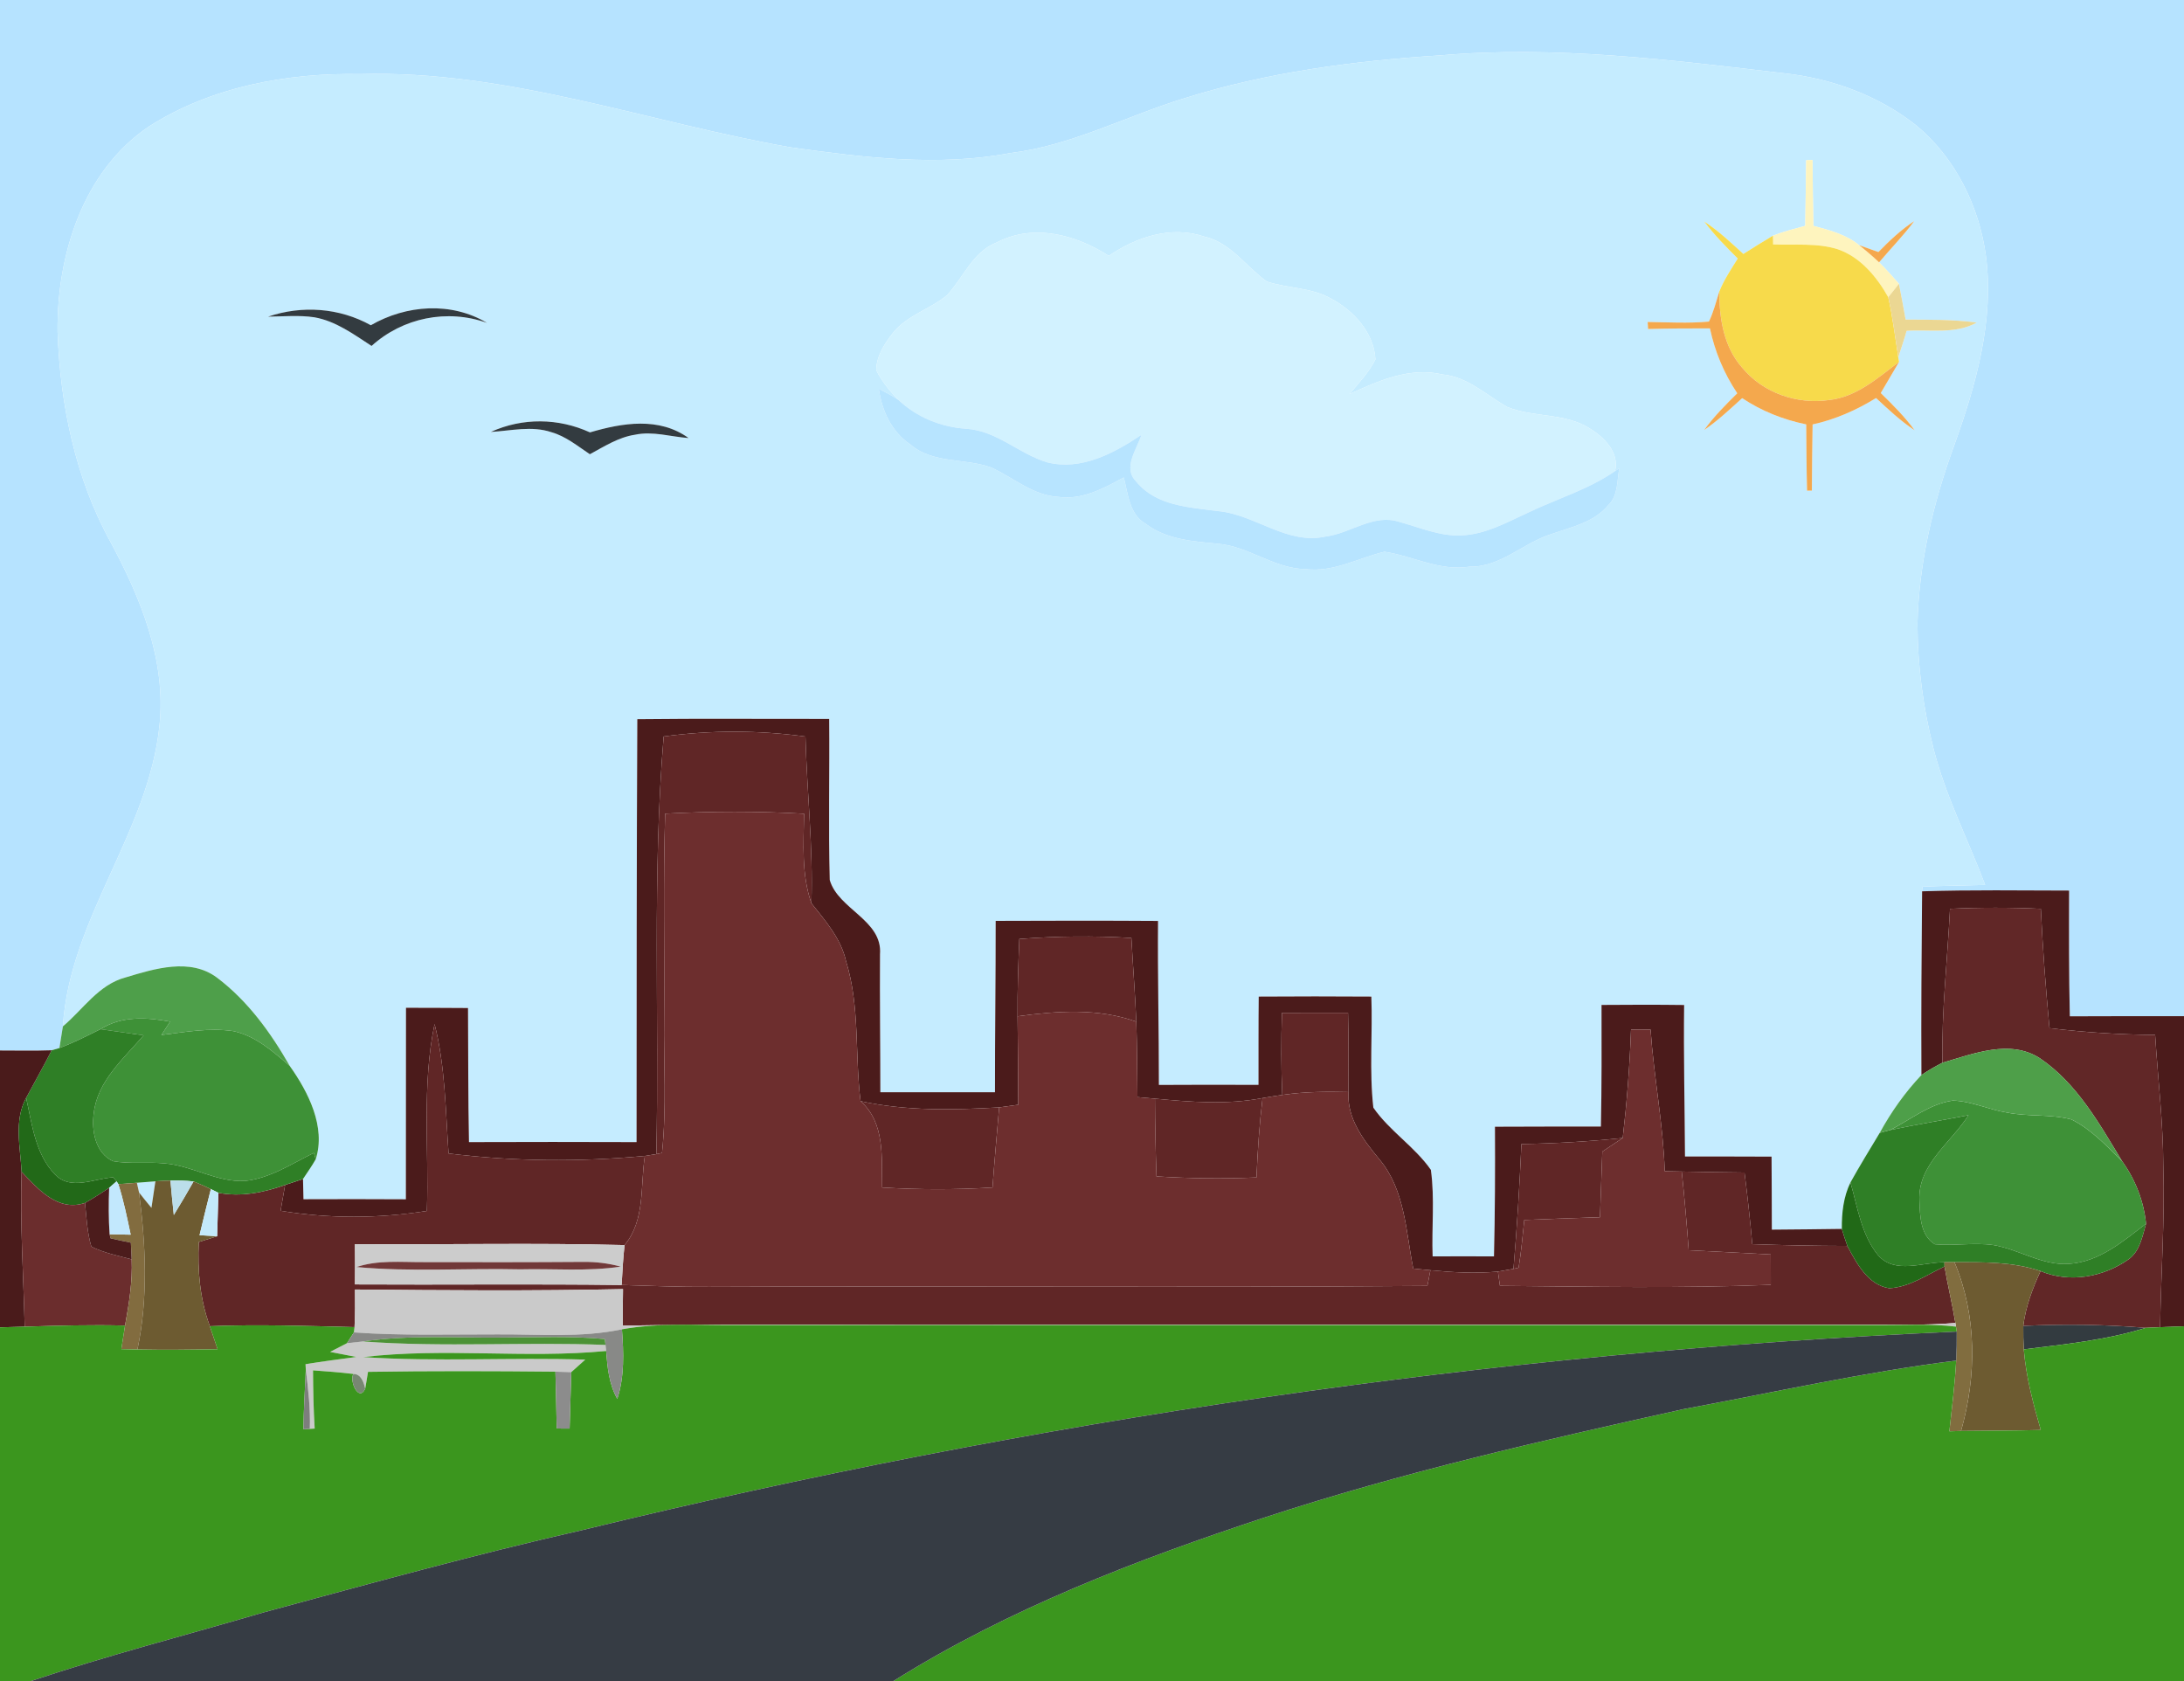 <?xml version="1.0" encoding="UTF-8" ?>
<!DOCTYPE svg PUBLIC "-//W3C//DTD SVG 1.1//EN" "http://www.w3.org/Graphics/SVG/1.1/DTD/svg11.dtd">
<svg width="382pt" height="294pt" viewBox="0 0 382 294" version="1.1" xmlns="http://www.w3.org/2000/svg">
<g id="#b6e3ffff">
<path fill="#b6e3ff" opacity="1.00" d=" M 0.00 0.00 L 382.00 0.00 L 382.00 177.72 C 375.34 177.72 368.68 177.70 362.03 177.74 C 361.86 170.41 361.88 163.08 361.90 155.75 C 353.33 155.74 344.76 155.60 336.19 155.88 L 336.26 155.07 C 339.91 154.90 343.56 154.87 347.22 154.76 C 344.21 146.78 340.25 139.13 338.16 130.82 C 336.36 123.73 335.40 116.41 335.38 109.09 C 335.63 98.40 338.15 87.88 341.81 77.87 C 345.62 67.30 348.84 56.00 347.34 44.67 C 346.14 35.97 341.95 27.53 335.12 21.90 C 328.57 16.73 320.45 13.75 312.19 12.83 C 292.20 10.47 272.01 7.93 251.85 9.69 C 236.74 10.65 221.61 12.64 207.13 17.20 C 196.97 20.31 187.40 25.47 176.72 26.77 C 163.99 29.18 150.99 27.54 138.29 25.77 C 113.24 21.36 88.75 12.22 63.01 12.96 C 50.22 12.72 36.98 15.16 26.07 22.11 C 14.49 29.92 9.93 44.62 10.07 58.02 C 10.52 70.71 13.15 83.55 19.32 94.76 C 24.60 104.56 29.10 115.51 27.90 126.87 C 25.99 145.56 12.19 160.65 11.00 179.50 C 10.80 180.76 10.59 182.02 10.39 183.29 C 10.06 183.39 9.38 183.58 9.04 183.68 C 6.03 183.79 3.01 183.72 0.00 183.72 L 0.00 0.00 Z" />
</g>
<g id="#c5ecffff">
<path fill="#c5ecff" opacity="1.00" d=" M 251.85 9.69 C 272.01 7.93 292.20 10.47 312.19 12.83 C 320.45 13.75 328.57 16.73 335.12 21.90 C 341.95 27.53 346.14 35.97 347.34 44.67 C 348.84 56.00 345.62 67.30 341.81 77.87 C 338.15 87.88 335.63 98.40 335.38 109.09 C 335.40 116.41 336.36 123.73 338.16 130.82 C 340.25 139.13 344.21 146.78 347.22 154.76 C 343.56 154.87 339.91 154.90 336.26 155.07 L 336.19 155.88 C 336.09 166.59 336.01 177.30 336.07 188.01 C 333.20 191.04 330.78 194.47 328.78 198.12 C 327.06 200.99 325.29 203.85 323.66 206.79 C 322.43 209.31 322.12 212.15 322.15 214.92 C 318.07 214.98 313.99 215.02 309.91 215.05 C 309.89 210.79 309.90 206.54 309.86 202.28 C 304.81 202.25 299.76 202.26 294.72 202.26 C 294.67 193.42 294.46 184.59 294.57 175.76 C 289.76 175.70 284.94 175.71 280.12 175.75 C 280.13 182.84 280.16 189.93 280.01 197.02 C 273.83 197.03 267.66 197.01 261.48 197.05 C 261.52 204.61 261.49 212.17 261.31 219.73 C 257.73 219.71 254.15 219.71 250.58 219.73 C 250.39 214.69 250.97 209.60 250.27 204.59 C 247.43 200.51 243.03 197.80 240.21 193.71 C 239.48 187.27 240.10 180.76 239.86 174.29 C 233.30 174.25 226.73 174.24 220.16 174.29 C 220.10 179.43 220.13 184.58 220.12 189.73 C 214.31 189.71 208.51 189.70 202.70 189.74 C 202.71 180.18 202.47 170.62 202.55 161.06 C 193.08 161.00 183.62 161.01 174.15 161.05 C 174.16 171.04 174.02 181.03 174.03 191.02 C 167.35 191.02 160.66 191.02 153.98 191.02 C 153.98 182.99 153.87 174.95 153.92 166.91 C 154.40 160.90 146.62 159.05 145.13 153.90 C 144.88 144.51 145.12 135.12 145.03 125.73 C 133.84 125.75 122.66 125.65 111.47 125.78 C 111.35 150.43 111.35 175.08 111.34 199.74 C 101.57 199.71 91.80 199.70 82.03 199.74 C 81.87 191.92 81.91 184.10 81.86 176.29 C 78.24 176.26 74.63 176.26 71.01 176.25 C 70.98 187.41 71.02 198.57 70.99 209.74 C 65.02 209.70 59.05 209.71 53.08 209.73 C 53.05 208.55 53.03 207.37 53.00 206.19 C 53.76 205.04 54.56 203.92 55.23 202.73 C 57.02 197.09 53.94 191.01 50.68 186.42 C 47.37 180.61 43.35 175.05 37.97 170.99 C 33.27 167.46 27.04 169.41 21.96 170.94 C 17.24 172.19 14.55 176.52 11.00 179.50 C 12.19 160.65 25.99 145.56 27.90 126.87 C 29.10 115.51 24.60 104.56 19.32 94.76 C 13.15 83.55 10.52 70.71 10.07 58.02 C 9.93 44.62 14.49 29.92 26.07 22.11 C 36.98 15.16 50.22 12.72 63.01 12.96 C 88.75 12.22 113.24 21.36 138.29 25.77 C 150.99 27.54 163.99 29.18 176.72 26.77 C 187.40 25.47 196.97 20.31 207.13 17.20 C 221.61 12.64 236.74 10.65 251.85 9.69 M 315.91 28.02 C 315.86 31.84 315.82 35.67 315.75 39.50 C 313.85 40.02 311.94 40.50 310.11 41.21 C 308.37 42.25 306.64 43.32 304.93 44.41 C 302.74 42.41 300.57 40.37 298.08 38.74 C 299.83 41.08 301.88 43.16 303.95 45.21 C 302.78 47.08 301.54 48.93 300.72 50.98 C 300.17 52.75 299.71 54.56 298.91 56.24 C 295.34 56.57 291.76 56.36 288.19 56.31 C 288.21 56.62 288.24 57.23 288.26 57.54 C 291.87 57.44 295.47 57.42 299.08 57.43 C 299.94 61.49 301.55 65.33 303.86 68.78 C 301.81 70.80 299.77 72.86 298.07 75.20 C 300.47 73.57 302.58 71.57 304.72 69.63 C 308.11 71.89 311.92 73.40 315.92 74.22 C 315.95 78.08 315.97 81.95 316.07 85.81 L 316.91 85.80 C 316.95 81.94 316.96 78.09 317.04 74.23 C 320.99 73.37 324.70 71.73 328.14 69.61 C 330.28 71.60 332.42 73.62 334.88 75.24 C 333.14 72.87 331.06 70.79 328.96 68.74 C 330.02 66.92 331.08 65.10 332.16 63.29 L 332.03 62.52 C 332.49 60.96 333.06 59.43 333.48 57.86 C 337.57 57.59 341.99 58.50 345.74 56.42 C 341.62 55.85 337.45 55.92 333.31 55.89 C 332.94 53.80 332.55 51.72 332.14 49.64 C 331.02 48.36 329.90 47.07 328.67 45.88 C 330.71 43.46 332.93 41.20 334.83 38.66 C 332.50 40.18 330.48 42.10 328.55 44.08 C 327.42 43.69 326.29 43.28 325.18 42.88 C 322.89 41.00 319.98 40.25 317.18 39.50 C 317.09 35.66 317.06 31.82 317.03 27.98 L 315.91 28.02 M 174.41 42.37 C 170.15 44.00 168.53 48.53 165.64 51.64 C 162.68 54.09 158.67 55.13 156.20 58.20 C 154.74 60.08 153.28 62.27 153.26 64.74 C 154.23 66.69 155.63 68.39 157.15 69.95 C 156.06 69.19 154.87 68.61 153.71 67.99 C 154.24 71.83 155.95 75.54 159.25 77.75 C 163.21 81.16 168.79 80.07 173.39 81.77 C 177.27 83.53 180.66 86.65 185.11 86.90 C 189.25 87.49 193.05 85.41 196.56 83.50 C 197.31 86.37 197.51 89.95 200.38 91.60 C 204.00 94.36 208.66 94.68 213.02 95.09 C 218.42 95.55 222.87 99.46 228.37 99.53 C 233.23 100.13 237.59 97.59 242.16 96.49 C 247.13 97.24 251.84 99.94 257.04 99.10 C 262.46 99.21 266.38 94.98 271.28 93.43 C 274.81 92.19 278.82 91.38 281.32 88.33 C 283.05 86.66 282.81 84.08 283.23 81.90 L 282.49 82.38 C 283.27 79.11 280.57 76.48 278.05 74.92 C 273.72 72.18 268.28 73.05 263.66 71.19 C 259.96 69.12 256.73 65.90 252.30 65.49 C 246.61 64.13 241.11 66.60 236.05 68.91 C 237.65 66.98 239.43 65.13 240.57 62.86 C 240.33 58.19 236.74 54.28 232.75 52.19 C 229.31 50.26 225.24 50.45 221.58 49.24 C 217.92 46.64 215.27 42.42 210.62 41.37 C 204.83 39.42 198.77 41.45 193.93 44.75 C 188.21 41.04 180.79 39.07 174.41 42.37 M 46.88 55.38 C 49.58 55.35 52.30 55.09 54.99 55.49 C 58.74 56.15 61.86 58.47 64.99 60.50 C 70.46 55.55 78.23 53.98 85.19 56.47 C 78.92 52.73 71.07 53.30 64.86 56.88 C 59.35 53.82 52.83 53.36 46.88 55.38 M 85.85 75.54 C 89.37 75.34 93.01 74.42 96.46 75.59 C 98.98 76.31 101.03 78.01 103.17 79.44 C 105.69 78.08 108.17 76.47 111.06 76.03 C 114.19 75.36 117.32 76.39 120.44 76.61 C 115.27 72.88 108.86 73.95 103.19 75.62 C 97.68 73.10 91.39 73.02 85.85 75.54 Z" />
<path fill="#c5ecff" opacity="1.00" d=" M 23.94 206.85 C 25.02 206.76 26.10 206.68 27.18 206.60 C 26.96 208.14 26.73 209.69 26.49 211.24 C 25.76 210.35 25.02 209.46 24.32 208.55 C 24.23 208.12 24.03 207.28 23.94 206.85 Z" />
</g>
<g id="#fef4beff">
<path fill="#fef4be" opacity="1.00" d=" M 315.91 28.02 L 317.03 27.98 C 317.06 31.82 317.09 35.66 317.18 39.50 C 319.98 40.25 322.89 41.00 325.18 42.88 C 326.38 43.82 327.55 44.83 328.67 45.88 C 329.90 47.07 331.02 48.36 332.14 49.64 C 331.51 50.42 330.89 51.20 330.27 51.98 C 328.27 48.42 325.44 44.99 321.47 43.60 C 317.81 42.44 313.91 42.90 310.13 42.75 C 310.13 42.36 310.12 41.60 310.11 41.21 C 311.94 40.50 313.85 40.02 315.75 39.50 C 315.82 35.67 315.86 31.84 315.91 28.02 Z" />
</g>
<g id="#f7da4bff">
<path fill="#f7da4b" opacity="1.00" d=" M 298.08 38.74 C 300.57 40.37 302.74 42.41 304.93 44.41 C 306.64 43.32 308.37 42.25 310.11 41.21 C 310.12 41.60 310.13 42.36 310.13 42.75 C 313.91 42.90 317.81 42.44 321.47 43.60 C 325.44 44.99 328.27 48.42 330.27 51.98 C 331.05 55.45 331.47 59.00 332.03 62.52 L 332.16 63.29 C 328.45 66.08 324.72 69.45 319.91 69.96 C 314.30 70.78 308.33 68.70 304.71 64.29 C 301.50 60.67 300.71 55.66 300.72 50.98 C 301.54 48.93 302.78 47.08 303.95 45.21 C 301.88 43.16 299.83 41.08 298.08 38.74 Z" />
</g>
<g id="#f4a84dff">
<path fill="#f4a84d" opacity="1.00" d=" M 328.55 44.08 C 330.48 42.10 332.50 40.18 334.83 38.66 C 332.93 41.20 330.71 43.46 328.67 45.88 C 327.55 44.83 326.38 43.82 325.18 42.88 C 326.29 43.28 327.42 43.69 328.55 44.08 Z" />
<path fill="#f4a84d" opacity="1.00" d=" M 298.91 56.24 C 299.71 54.56 300.17 52.75 300.72 50.98 C 300.71 55.66 301.50 60.67 304.71 64.29 C 308.33 68.70 314.30 70.78 319.91 69.96 C 324.72 69.45 328.45 66.08 332.16 63.29 C 331.08 65.10 330.02 66.92 328.96 68.74 C 331.06 70.79 333.14 72.87 334.88 75.24 C 332.42 73.62 330.28 71.60 328.14 69.61 C 324.70 71.73 320.99 73.37 317.04 74.23 C 316.96 78.09 316.95 81.94 316.91 85.80 L 316.07 85.81 C 315.97 81.95 315.95 78.08 315.92 74.22 C 311.92 73.40 308.11 71.89 304.72 69.63 C 302.58 71.57 300.47 73.57 298.07 75.20 C 299.77 72.86 301.81 70.80 303.86 68.78 C 301.55 65.33 299.94 61.49 299.08 57.43 C 295.47 57.42 291.87 57.44 288.26 57.54 C 288.24 57.23 288.21 56.62 288.19 56.31 C 291.76 56.36 295.34 56.57 298.91 56.24 Z" />
</g>
<g id="#d2f2ffff">
<path fill="#d2f2ff" opacity="1.00" d=" M 174.41 42.37 C 180.79 39.07 188.21 41.04 193.93 44.75 C 198.77 41.45 204.83 39.42 210.62 41.37 C 215.27 42.42 217.92 46.64 221.58 49.24 C 225.24 50.45 229.31 50.26 232.75 52.19 C 236.74 54.28 240.33 58.19 240.57 62.86 C 239.43 65.13 237.65 66.98 236.05 68.91 C 241.11 66.60 246.61 64.13 252.30 65.49 C 256.73 65.90 259.96 69.12 263.66 71.19 C 268.28 73.05 273.72 72.18 278.05 74.92 C 280.57 76.48 283.27 79.11 282.49 82.38 C 277.89 85.58 272.46 87.18 267.45 89.57 C 263.67 91.29 259.90 93.45 255.66 93.63 C 251.87 93.83 248.32 92.24 244.74 91.27 C 240.26 89.79 236.21 93.29 231.88 93.83 C 225.09 95.34 219.54 89.97 213.01 89.38 C 208.00 88.72 202.19 88.48 198.73 84.21 C 196.31 81.83 198.85 78.59 199.65 76.05 C 194.86 79.25 189.16 82.33 183.21 80.87 C 178.27 79.42 174.38 75.33 169.05 74.99 C 164.59 74.69 160.42 73.01 157.15 69.95 C 155.63 68.39 154.23 66.69 153.26 64.74 C 153.28 62.27 154.74 60.08 156.20 58.20 C 158.67 55.13 162.68 54.09 165.64 51.64 C 168.53 48.53 170.15 44.00 174.41 42.37 Z" />
</g>
<g id="#ebd793ff">
<path fill="#ebd793" opacity="1.00" d=" M 330.27 51.98 C 330.89 51.20 331.51 50.42 332.14 49.64 C 332.55 51.72 332.94 53.80 333.31 55.89 C 337.45 55.92 341.62 55.85 345.74 56.42 C 341.99 58.50 337.57 57.59 333.48 57.86 C 333.06 59.43 332.49 60.96 332.03 62.52 C 331.47 59.00 331.05 55.45 330.27 51.98 Z" />
</g>
<g id="#333b40ff">
<path fill="#333b40" opacity="1.00" d=" M 46.88 55.38 C 52.83 53.36 59.35 53.82 64.86 56.88 C 71.07 53.30 78.92 52.73 85.19 56.47 C 78.23 53.98 70.46 55.55 64.99 60.50 C 61.86 58.47 58.74 56.15 54.99 55.49 C 52.30 55.09 49.58 55.35 46.88 55.38 Z" />
<path fill="#333b40" opacity="1.00" d=" M 85.85 75.54 C 91.39 73.02 97.68 73.10 103.19 75.62 C 108.86 73.95 115.27 72.88 120.44 76.61 C 117.32 76.39 114.19 75.36 111.06 76.03 C 108.17 76.47 105.69 78.08 103.17 79.44 C 101.03 78.01 98.98 76.31 96.46 75.59 C 93.01 74.42 89.37 75.34 85.85 75.54 Z" />
<path fill="#333b40" opacity="1.00" d=" M 353.89 231.88 C 361.03 231.53 368.19 231.64 375.32 232.22 C 368.38 234.39 361.15 235.09 353.98 235.99 C 353.90 234.62 353.87 233.25 353.89 231.88 Z" />
</g>
<g id="#b7e4ffff">
<path fill="#b7e4ff" opacity="1.00" d=" M 153.71 67.99 C 154.87 68.61 156.06 69.19 157.15 69.95 C 160.42 73.01 164.59 74.69 169.05 74.99 C 174.38 75.33 178.27 79.42 183.21 80.87 C 189.16 82.33 194.86 79.25 199.65 76.05 C 198.85 78.59 196.31 81.83 198.73 84.21 C 202.19 88.48 208.00 88.72 213.01 89.38 C 219.54 89.97 225.09 95.34 231.88 93.83 C 236.21 93.29 240.26 89.79 244.74 91.27 C 248.32 92.24 251.87 93.83 255.66 93.63 C 259.90 93.45 263.67 91.29 267.45 89.57 C 272.46 87.18 277.89 85.58 282.49 82.38 L 283.23 81.90 C 282.81 84.08 283.05 86.66 281.32 88.33 C 278.82 91.38 274.81 92.19 271.28 93.43 C 266.38 94.98 262.46 99.21 257.04 99.10 C 251.84 99.94 247.13 97.24 242.16 96.49 C 237.59 97.59 233.23 100.13 228.37 99.53 C 222.87 99.46 218.42 95.55 213.02 95.09 C 208.66 94.68 204.00 94.36 200.38 91.60 C 197.51 89.95 197.31 86.37 196.56 83.50 C 193.05 85.41 189.25 87.49 185.11 86.90 C 180.66 86.65 177.27 83.53 173.39 81.77 C 168.79 80.07 163.21 81.16 159.25 77.75 C 155.95 75.54 154.24 71.83 153.71 67.99 Z" />
</g>
<g id="#4b1b1bff">
<path fill="#4b1b1b" opacity="1.00" d=" M 111.47 125.78 C 122.66 125.65 133.84 125.75 145.03 125.73 C 145.12 135.12 144.88 144.51 145.13 153.90 C 146.62 159.05 154.40 160.90 153.92 166.91 C 153.87 174.95 153.98 182.99 153.98 191.02 C 160.66 191.02 167.35 191.02 174.03 191.02 C 174.02 181.03 174.16 171.04 174.15 161.05 C 183.62 161.01 193.08 161.00 202.55 161.06 C 202.47 170.62 202.71 180.18 202.70 189.74 C 208.51 189.70 214.31 189.71 220.12 189.73 C 220.13 184.58 220.10 179.43 220.16 174.29 C 226.73 174.24 233.30 174.25 239.86 174.29 C 240.10 180.76 239.48 187.27 240.21 193.71 C 243.03 197.80 247.43 200.51 250.27 204.59 C 250.97 209.60 250.39 214.69 250.58 219.73 C 254.15 219.71 257.73 219.71 261.31 219.73 C 261.49 212.17 261.52 204.61 261.48 197.05 C 267.66 197.01 273.83 197.03 280.01 197.02 C 280.16 189.93 280.13 182.84 280.12 175.75 C 284.94 175.71 289.76 175.70 294.57 175.76 C 294.46 184.59 294.67 193.42 294.72 202.26 C 299.76 202.26 304.81 202.25 309.86 202.28 C 309.90 206.54 309.89 210.79 309.91 215.05 C 313.99 215.02 318.07 214.98 322.15 214.92 C 322.45 215.92 322.77 216.91 323.12 217.90 C 317.58 217.89 312.03 217.78 306.49 217.59 C 306.12 213.41 305.66 209.23 305.13 205.06 C 301.47 205.03 297.81 204.96 294.15 204.89 C 293.41 204.88 291.93 204.85 291.18 204.83 C 290.90 196.52 289.27 188.34 288.70 180.06 C 287.56 180.05 286.42 180.05 285.28 180.07 C 285.05 186.40 284.56 192.72 283.83 199.02 C 277.94 199.64 272.03 199.98 266.11 200.08 C 265.78 207.37 265.34 214.65 264.72 221.91 C 264.04 222.03 262.68 222.26 262.00 222.38 C 258.07 222.75 254.11 222.53 250.19 222.15 C 249.44 222.08 247.94 221.93 247.19 221.86 C 245.90 215.35 245.75 208.09 241.28 202.77 C 238.49 199.39 235.59 195.65 235.86 190.99 C 235.83 186.37 235.92 181.75 235.78 177.13 C 231.93 177.12 228.08 177.12 224.23 177.14 C 224.07 181.92 224.07 186.70 224.28 191.49 C 223.12 191.66 221.97 191.84 220.83 192.04 C 214.61 193.24 208.26 192.73 202.01 192.14 C 201.25 192.07 199.72 191.94 198.95 191.87 C 198.90 187.47 198.89 183.07 198.75 178.68 C 198.54 173.79 198.16 168.92 197.89 164.04 C 191.36 163.64 184.81 163.71 178.29 164.22 C 178.11 168.73 177.94 173.23 177.98 177.74 C 178.05 182.90 178.09 188.06 178.10 193.21 C 176.99 193.37 175.87 193.53 174.76 193.67 C 166.69 194.14 158.46 194.32 150.52 192.58 C 149.50 184.44 150.44 176.05 147.98 168.10 C 147.10 164.13 144.37 161.05 141.92 157.96 C 142.25 148.22 141.14 138.53 140.88 128.81 C 132.65 127.69 124.32 127.68 116.08 128.80 C 114.06 153.10 115.32 177.49 114.80 201.84 C 114.30 201.92 113.29 202.08 112.79 202.16 C 101.39 203.23 89.83 203.14 78.46 201.73 C 77.92 194.16 77.89 186.50 76.01 179.09 C 73.77 189.84 75.04 200.88 74.67 211.78 C 66.19 213.12 57.55 213.16 49.08 211.75 C 49.34 210.24 49.60 208.73 49.87 207.23 C 50.91 206.88 51.96 206.54 53.00 206.19 C 53.03 207.37 53.05 208.55 53.08 209.73 C 59.05 209.71 65.02 209.70 70.99 209.74 C 71.02 198.57 70.98 187.41 71.01 176.25 C 74.63 176.26 78.24 176.26 81.86 176.29 C 81.91 184.10 81.87 191.92 82.03 199.74 C 91.80 199.70 101.57 199.71 111.34 199.74 C 111.35 175.08 111.35 150.43 111.47 125.78 Z" />
<path fill="#4b1b1b" opacity="1.00" d=" M 336.19 155.88 C 344.76 155.60 353.33 155.74 361.90 155.75 C 361.88 163.08 361.86 170.41 362.03 177.74 C 368.68 177.70 375.34 177.72 382.00 177.72 L 382.00 231.95 C 380.60 232.00 379.21 232.05 377.82 232.11 C 377.97 222.74 378.66 213.38 378.38 204.00 C 378.36 196.31 377.44 188.66 376.95 180.99 C 370.77 180.95 364.60 180.55 358.47 179.81 C 357.82 172.87 357.29 165.91 356.96 158.94 C 351.66 158.69 346.36 158.69 341.07 158.94 C 340.62 167.92 339.58 176.87 339.75 185.86 C 338.48 186.50 337.25 187.22 336.07 188.01 C 336.01 177.30 336.09 166.59 336.19 155.88 Z" />
</g>
<g id="#602626ff">
<path fill="#602626" opacity="1.00" d=" M 116.08 128.80 C 124.32 127.68 132.65 127.69 140.88 128.81 C 141.14 138.53 142.25 148.22 141.92 157.96 C 140.16 152.93 140.56 147.54 140.64 142.31 C 132.54 141.86 124.43 141.87 116.34 142.30 C 115.97 154.20 116.26 166.10 116.16 178.00 C 116.06 185.88 116.61 193.79 115.79 201.64 L 114.80 201.84 C 115.32 177.49 114.06 153.10 116.08 128.80 Z" />
<path fill="#602626" opacity="1.00" d=" M 178.29 164.22 C 184.81 163.71 191.36 163.64 197.89 164.04 C 198.16 168.92 198.54 173.79 198.75 178.68 C 192.06 176.28 184.89 176.80 177.98 177.74 C 177.94 173.23 178.11 168.73 178.29 164.22 Z" />
<path fill="#602626" opacity="1.00" d=" M 224.23 177.14 C 228.08 177.12 231.93 177.12 235.78 177.13 C 235.92 181.75 235.83 186.37 235.86 190.99 C 231.99 190.89 228.11 190.93 224.28 191.49 C 224.07 186.70 224.07 181.92 224.23 177.14 Z" />
<path fill="#602626" opacity="1.00" d=" M 74.67 211.78 C 75.04 200.88 73.77 189.84 76.01 179.09 C 77.89 186.50 77.92 194.16 78.46 201.73 C 89.83 203.14 101.39 203.23 112.79 202.16 C 111.97 207.40 112.89 213.40 109.24 217.75 C 93.53 217.34 77.80 217.70 62.08 217.59 C 62.11 219.94 62.11 222.28 62.08 224.63 C 77.63 224.72 93.18 224.53 108.73 224.73 C 113.82 224.88 118.91 225.10 124.00 225.06 C 165.88 224.88 207.78 225.22 249.66 224.89 C 249.79 224.21 250.06 222.84 250.19 222.15 C 254.11 222.53 258.07 222.75 262.00 222.38 C 262.09 223.00 262.26 224.25 262.35 224.88 C 278.14 225.02 293.95 225.34 309.73 224.70 C 309.72 222.93 309.72 221.16 309.72 219.39 C 304.93 219.14 300.15 218.88 295.37 218.66 C 295.03 214.06 294.64 209.47 294.15 204.89 C 297.81 204.96 301.47 205.03 305.13 205.06 C 305.66 209.23 306.12 213.41 306.49 217.59 C 312.03 217.78 317.58 217.89 323.12 217.90 C 324.74 220.93 326.70 224.72 330.46 225.30 C 333.98 225.11 337.00 222.95 340.11 221.49 C 340.67 224.80 341.47 228.06 342.01 231.37 C 339.34 231.60 336.67 231.67 334.00 231.67 C 280.67 231.66 227.33 231.67 174.00 231.67 C 152.30 231.77 130.61 231.45 108.92 231.84 C 108.92 229.70 108.94 227.58 108.97 225.45 C 93.35 225.79 77.72 225.67 62.09 225.52 C 62.11 227.71 62.13 229.90 62.01 232.10 C 53.58 231.89 45.14 231.60 36.71 231.94 C 34.96 227.23 34.53 222.19 34.77 217.21 C 35.84 216.87 36.91 216.54 37.98 216.21 C 38.04 213.68 38.14 211.14 38.20 208.61 C 42.15 209.36 46.14 208.56 49.87 207.23 C 49.60 208.73 49.34 210.24 49.08 211.75 C 57.55 213.16 66.19 213.12 74.67 211.78 Z" />
<path fill="#602626" opacity="1.00" d=" M 202.01 192.14 C 208.26 192.73 214.61 193.24 220.83 192.04 C 220.28 196.65 219.96 201.28 219.77 205.92 C 213.94 206.19 208.10 206.10 202.28 205.74 C 202.12 201.20 202.03 196.67 202.01 192.14 Z" />
<path fill="#602626" opacity="1.00" d=" M 150.52 192.58 C 158.46 194.32 166.69 194.14 174.76 193.67 C 174.36 198.34 173.94 203.01 173.60 207.68 C 167.17 208.08 160.73 208.07 154.30 207.68 C 154.17 202.45 154.86 196.42 150.52 192.58 Z" />
<path fill="#602626" opacity="1.00" d=" M 266.11 200.08 C 272.03 199.98 277.94 199.64 283.83 199.02 C 282.63 199.81 281.44 200.60 280.26 201.40 C 280.12 205.22 279.98 209.05 279.85 212.88 C 275.44 213.02 271.02 213.18 266.61 213.36 C 266.33 216.14 266.07 218.93 265.62 221.70 L 264.72 221.91 C 265.34 214.65 265.78 207.37 266.11 200.08 Z" />
</g>
<g id="#6d2e2eff">
<path fill="#6d2e2e" opacity="1.00" d=" M 116.34 142.30 C 124.43 141.87 132.54 141.86 140.64 142.31 C 140.56 147.54 140.16 152.93 141.92 157.96 C 144.37 161.05 147.10 164.13 147.98 168.10 C 150.44 176.05 149.50 184.44 150.52 192.58 C 154.86 196.42 154.17 202.45 154.30 207.68 C 160.73 208.07 167.17 208.08 173.60 207.68 C 173.94 203.01 174.36 198.34 174.76 193.67 C 175.87 193.53 176.99 193.37 178.10 193.21 C 178.09 188.06 178.05 182.90 177.98 177.74 C 184.89 176.80 192.06 176.28 198.75 178.68 C 198.89 183.07 198.90 187.47 198.95 191.87 C 199.72 191.94 201.25 192.07 202.01 192.14 C 202.03 196.67 202.12 201.20 202.28 205.74 C 208.10 206.10 213.94 206.19 219.77 205.92 C 219.96 201.28 220.28 196.65 220.83 192.04 C 221.97 191.84 223.12 191.66 224.28 191.49 C 228.11 190.93 231.99 190.89 235.86 190.99 C 235.59 195.65 238.49 199.39 241.28 202.77 C 245.75 208.09 245.90 215.35 247.19 221.86 C 247.94 221.93 249.44 222.08 250.19 222.15 C 250.06 222.84 249.79 224.21 249.66 224.89 C 207.78 225.22 165.88 224.88 124.00 225.06 C 118.91 225.10 113.82 224.88 108.73 224.73 C 108.85 222.40 108.99 220.07 109.24 217.75 C 112.89 213.40 111.97 207.40 112.79 202.16 C 113.29 202.08 114.30 201.92 114.80 201.84 L 115.79 201.64 C 116.61 193.79 116.06 185.88 116.16 178.00 C 116.26 166.10 115.97 154.20 116.34 142.30 Z" />
<path fill="#6d2e2e" opacity="1.00" d=" M 285.28 180.07 C 286.42 180.05 287.56 180.05 288.70 180.06 C 289.27 188.34 290.90 196.52 291.18 204.83 C 291.93 204.85 293.41 204.88 294.15 204.89 C 294.64 209.47 295.03 214.06 295.37 218.66 C 300.15 218.88 304.93 219.14 309.72 219.39 C 309.72 221.16 309.72 222.93 309.73 224.70 C 293.95 225.34 278.14 225.02 262.35 224.88 C 262.26 224.25 262.09 223.00 262.00 222.38 C 262.68 222.26 264.04 222.03 264.72 221.91 L 265.62 221.70 C 266.07 218.93 266.33 216.14 266.61 213.36 C 271.02 213.18 275.44 213.02 279.85 212.88 C 279.98 209.05 280.12 205.22 280.26 201.40 C 281.44 200.60 282.63 199.81 283.83 199.02 C 284.56 192.72 285.05 186.40 285.28 180.07 Z" />
</g>
<g id="#612727ff">
<path fill="#612727" opacity="1.00" d=" M 341.07 158.94 C 346.36 158.69 351.66 158.69 356.96 158.94 C 357.29 165.91 357.82 172.87 358.47 179.81 C 364.60 180.55 370.77 180.95 376.95 180.99 C 377.44 188.66 378.36 196.31 378.38 204.00 C 378.66 213.38 377.97 222.74 377.82 232.11 C 377.20 232.13 375.95 232.19 375.32 232.22 C 368.19 231.64 361.03 231.53 353.89 231.88 C 354.30 228.52 355.50 225.35 356.91 222.30 C 362.02 224.43 367.87 223.36 372.31 220.24 C 374.30 218.80 374.72 216.21 375.36 214.01 C 374.96 210.05 373.49 206.29 371.17 203.07 C 367.20 196.53 363.31 189.51 356.83 185.10 C 351.58 181.68 345.16 184.30 339.75 185.86 C 339.58 176.87 340.62 167.92 341.07 158.94 Z" />
</g>
<g id="#4e9f4aff">
<path fill="#4e9f4a" opacity="1.00" d=" M 21.96 170.94 C 27.04 169.41 33.27 167.46 37.97 170.99 C 43.35 175.05 47.37 180.61 50.68 186.42 C 47.76 183.90 44.69 181.15 40.81 180.33 C 36.63 179.71 32.40 180.49 28.24 181.01 C 28.74 180.23 29.25 179.45 29.75 178.67 C 25.65 177.90 21.26 177.65 17.58 179.99 C 15.22 181.16 12.87 182.37 10.39 183.29 C 10.59 182.02 10.80 180.76 11.00 179.50 C 14.55 176.52 17.24 172.19 21.96 170.94 Z" />
</g>
<g id="#3e9137ff">
<path fill="#3e9137" opacity="1.00" d=" M 17.58 179.99 C 21.26 177.65 25.65 177.90 29.75 178.67 C 29.25 179.45 28.74 180.23 28.24 181.01 C 32.40 180.49 36.63 179.71 40.81 180.33 C 44.69 181.15 47.76 183.90 50.68 186.42 C 53.94 191.01 57.02 197.09 55.23 202.73 C 55.15 202.45 54.98 201.90 54.89 201.63 C 51.02 203.53 47.25 206.07 42.86 206.53 C 37.96 206.80 33.63 203.87 28.83 203.47 C 25.81 203.16 22.74 203.62 19.75 203.07 C 16.68 201.65 15.98 197.74 16.40 194.69 C 17.04 189.04 21.64 185.14 25.12 181.07 C 22.61 180.71 20.10 180.35 17.58 179.99 Z" />
<path fill="#3e9137" opacity="1.00" d=" M 341.57 192.48 C 344.85 192.57 347.86 194.08 351.07 194.58 C 354.78 195.32 358.65 194.81 362.32 195.78 C 365.77 197.50 368.45 200.40 371.17 203.07 C 373.49 206.29 374.96 210.05 375.36 214.01 C 371.35 217.08 367.18 220.69 361.90 221.03 C 357.19 221.38 353.13 218.47 348.61 217.74 C 345.22 217.27 341.81 217.92 338.43 217.61 C 335.88 216.07 335.82 212.64 335.72 210.00 C 335.39 203.68 341.25 199.87 344.31 195.03 C 339.75 195.93 335.15 196.67 330.60 197.63 C 334.19 195.81 337.48 193.05 341.57 192.48 Z" />
</g>
<g id="#2f7f26ff">
<path fill="#2f7f26" opacity="1.00" d=" M 10.39 183.29 C 12.87 182.37 15.22 181.16 17.58 179.99 C 20.10 180.35 22.61 180.71 25.12 181.07 C 21.64 185.14 17.04 189.04 16.40 194.69 C 15.98 197.74 16.68 201.65 19.75 203.07 C 22.74 203.62 25.81 203.16 28.83 203.47 C 33.63 203.87 37.96 206.80 42.86 206.53 C 47.25 206.07 51.02 203.53 54.89 201.63 C 54.98 201.90 55.15 202.45 55.23 202.73 C 54.56 203.92 53.76 205.04 53.00 206.19 C 51.96 206.54 50.91 206.88 49.87 207.23 C 46.14 208.56 42.15 209.36 38.20 208.61 C 37.87 208.45 37.21 208.12 36.88 207.96 C 35.88 207.48 34.88 207.03 33.86 206.62 C 32.51 206.47 31.16 206.44 29.81 206.47 C 28.93 206.49 28.06 206.53 27.18 206.60 C 26.10 206.68 25.02 206.76 23.94 206.85 C 22.86 206.93 21.78 207.01 20.70 207.09 L 20.39 206.60 C 20.24 206.43 19.94 206.07 19.78 205.90 C 16.44 206.12 12.34 208.28 9.61 205.39 C 6.16 201.82 5.61 196.61 4.57 192.00 C 6.05 189.22 7.62 186.49 9.04 183.68 C 9.38 183.58 10.06 183.39 10.39 183.29 Z" />
<path fill="#2f7f26" opacity="1.00" d=" M 330.60 197.63 C 335.15 196.67 339.75 195.93 344.31 195.03 C 341.25 199.87 335.39 203.68 335.72 210.00 C 335.82 212.64 335.88 216.07 338.43 217.61 C 341.81 217.92 345.22 217.27 348.61 217.74 C 353.13 218.47 357.19 221.38 361.90 221.03 C 367.18 220.69 371.35 217.08 375.36 214.01 C 374.72 216.21 374.30 218.80 372.31 220.24 C 367.87 223.36 362.02 224.43 356.91 222.30 C 352.07 220.65 346.90 220.75 341.85 220.74 C 341.41 220.74 340.53 220.75 340.10 220.75 C 336.28 220.74 331.44 222.90 328.49 219.52 C 325.55 215.92 324.91 211.13 323.66 206.79 C 325.29 203.85 327.06 200.99 328.78 198.12 C 329.24 197.99 330.15 197.75 330.60 197.63 Z" />
</g>
<g id="#4e9f49ff">
<path fill="#4e9f49" opacity="1.00" d=" M 339.75 185.86 C 345.16 184.30 351.58 181.68 356.83 185.10 C 363.31 189.51 367.20 196.53 371.17 203.07 C 368.45 200.40 365.77 197.50 362.32 195.78 C 358.65 194.81 354.78 195.32 351.07 194.58 C 347.86 194.08 344.85 192.57 341.57 192.48 C 337.48 193.05 334.19 195.81 330.60 197.63 C 330.15 197.75 329.24 197.99 328.78 198.12 C 330.78 194.47 333.20 191.04 336.07 188.01 C 337.25 187.22 338.48 186.50 339.75 185.86 Z" />
</g>
<g id="#4a1b1bff">
<path fill="#4a1b1b" opacity="1.00" d=" M 0.00 183.72 C 3.01 183.72 6.03 183.79 9.04 183.68 C 7.62 186.49 6.05 189.22 4.57 192.00 C 2.41 196.02 3.56 200.63 3.78 204.93 C 3.49 213.97 4.10 222.98 4.32 232.02 C 2.88 232.06 1.44 232.10 -0.00 232.14 L 0.00 183.72 Z" />
</g>
<g id="#226918ff">
<path fill="#226918" opacity="1.00" d=" M 3.78 204.93 C 3.56 200.63 2.41 196.02 4.57 192.00 C 5.61 196.61 6.16 201.82 9.61 205.39 C 12.34 208.28 16.44 206.12 19.78 205.90 C 19.94 206.07 20.24 206.43 20.39 206.60 C 20.07 206.89 19.41 207.45 19.09 207.74 C 17.72 208.67 16.31 209.56 14.87 210.38 C 10.12 211.96 6.69 208.00 3.78 204.93 Z" />
</g>
<g id="#6b2d2dff">
<path fill="#6b2d2d" opacity="1.00" d=" M 3.78 204.93 C 6.69 208.00 10.12 211.96 14.87 210.38 C 15.13 212.93 15.24 215.54 15.98 218.02 C 18.19 219.13 20.65 219.61 23.03 220.25 C 23.20 224.14 22.56 228.01 21.87 231.83 C 16.02 231.67 10.17 231.84 4.32 232.02 C 4.10 222.98 3.49 213.97 3.78 204.93 Z" />
</g>
<g id="#826c3fff">
<path fill="#826c3f" opacity="1.00" d=" M 20.70 207.09 C 21.78 207.01 22.86 206.93 23.94 206.85 C 24.03 207.28 24.23 208.12 24.32 208.55 C 25.49 217.67 25.94 226.95 24.04 236.01 C 23.34 235.99 21.92 235.96 21.22 235.95 C 21.43 234.57 21.65 233.20 21.87 231.83 C 22.56 228.01 23.20 224.14 23.03 220.25 C 22.99 219.52 22.92 218.06 22.89 217.33 C 21.70 217.09 20.52 216.84 19.34 216.57 L 19.17 215.86 C 20.40 215.88 21.63 215.90 22.86 215.93 C 22.23 212.96 21.63 209.98 20.70 207.09 Z" />
</g>
<g id="#6d5b31ff">
<path fill="#6d5b31" opacity="1.00" d=" M 27.18 206.60 C 28.06 206.53 28.93 206.49 29.81 206.47 C 29.99 208.47 30.18 210.48 30.40 212.49 C 31.59 210.56 32.74 208.59 33.86 206.62 C 34.88 207.03 35.88 207.48 36.88 207.96 C 36.20 210.64 35.54 213.33 34.90 216.02 C 35.67 216.07 37.21 216.16 37.98 216.21 C 36.91 216.54 35.84 216.87 34.77 217.21 C 34.53 222.19 34.96 227.23 36.71 231.94 C 37.15 233.28 37.60 234.62 38.06 235.96 C 33.39 236.05 28.72 236.10 24.04 236.01 C 25.94 226.95 25.49 217.67 24.32 208.55 C 25.02 209.46 25.76 210.35 26.49 211.24 C 26.73 209.69 26.96 208.14 27.18 206.60 Z" />
<path fill="#6d5b31" opacity="1.00" d=" M 341.85 220.74 C 346.90 220.75 352.07 220.65 356.91 222.30 C 355.50 225.35 354.30 228.52 353.89 231.88 C 353.87 233.25 353.90 234.62 353.98 235.99 C 354.37 240.79 355.62 245.47 356.95 250.09 C 352.30 250.22 347.65 250.20 343.00 250.26 C 345.75 240.62 345.78 230.06 341.85 220.74 Z" />
</g>
<g id="#bbdeeaff">
<path fill="#bbdeea" opacity="1.00" d=" M 29.81 206.47 C 31.16 206.44 32.51 206.47 33.86 206.62 C 32.74 208.59 31.59 210.56 30.40 212.49 C 30.18 210.48 29.99 208.47 29.81 206.47 Z" />
</g>
<g id="#c2e8fdff">
<path fill="#c2e8fd" opacity="1.00" d=" M 19.09 207.74 C 19.41 207.45 20.07 206.89 20.39 206.60 L 20.70 207.09 C 21.63 209.98 22.23 212.96 22.86 215.93 C 21.63 215.90 20.40 215.88 19.17 215.86 C 18.98 213.15 18.98 210.44 19.09 207.74 Z" />
</g>
<g id="#216917ff">
<path fill="#216917" opacity="1.00" d=" M 322.15 214.92 C 322.12 212.15 322.43 209.31 323.66 206.79 C 324.91 211.13 325.55 215.92 328.49 219.52 C 331.44 222.90 336.28 220.74 340.10 220.75 L 340.11 221.49 C 337.00 222.95 333.98 225.11 330.46 225.30 C 326.70 224.72 324.74 220.93 323.12 217.90 C 322.77 216.91 322.45 215.92 322.15 214.92 Z" />
</g>
<g id="#4c1c1cff">
<path fill="#4c1c1c" opacity="1.00" d=" M 14.87 210.38 C 16.31 209.56 17.72 208.67 19.09 207.74 C 18.98 210.44 18.98 213.15 19.17 215.86 L 19.34 216.57 C 20.52 216.84 21.70 217.09 22.89 217.33 C 22.92 218.06 22.99 219.52 23.03 220.25 C 20.65 219.61 18.19 219.13 15.98 218.02 C 15.24 215.54 15.13 212.93 14.87 210.38 Z" />
</g>
<g id="#c3e9fbff">
<path fill="#c3e9fb" opacity="1.00" d=" M 36.88 207.96 C 37.21 208.12 37.87 208.45 38.20 208.61 C 38.14 211.14 38.04 213.68 37.98 216.21 C 37.21 216.16 35.67 216.07 34.90 216.02 C 35.54 213.33 36.20 210.64 36.88 207.96 Z" />
</g>
<g id="#ccccccff">
<path fill="#cccccc" opacity="1.00" d=" M 62.08 217.59 C 77.80 217.70 93.53 217.34 109.24 217.75 C 108.99 220.07 108.85 222.40 108.73 224.73 C 93.18 224.53 77.63 224.72 62.08 224.63 C 62.11 222.28 62.11 219.94 62.08 217.59 M 62.36 221.59 C 71.87 222.47 81.46 221.77 91.00 221.99 C 96.85 221.85 102.75 222.39 108.56 221.52 C 106.44 220.93 104.24 220.67 102.04 220.69 C 92.69 220.76 83.35 220.75 74.00 220.73 C 70.12 220.75 66.11 220.33 62.36 221.59 Z" />
</g>
<g id="#713838ff">
<path fill="#713838" opacity="1.00" d=" M 62.36 221.59 C 66.11 220.33 70.12 220.75 74.00 220.73 C 83.35 220.75 92.69 220.76 102.04 220.69 C 104.24 220.67 106.44 220.93 108.56 221.52 C 102.75 222.39 96.85 221.85 91.00 221.99 C 81.46 221.77 71.87 222.47 62.36 221.59 Z" />
</g>
<g id="#816d3fff">
<path fill="#816d3f" opacity="1.00" d=" M 340.10 220.75 C 340.53 220.75 341.41 220.74 341.85 220.74 C 345.78 230.06 345.75 240.62 343.00 250.26 C 342.49 250.27 341.47 250.31 340.96 250.32 C 341.41 246.21 341.92 242.09 342.15 237.95 C 342.23 236.26 342.27 234.57 342.25 232.88 L 342.11 232.01 L 342.01 231.37 C 341.47 228.06 340.67 224.80 340.11 221.49 L 340.10 220.75 Z" />
</g>
<g id="#cacacaff">
<path fill="#cacaca" opacity="1.00" d=" M 62.09 225.52 C 77.72 225.67 93.35 225.79 108.97 225.45 C 108.94 227.58 108.92 229.70 108.92 231.84 C 130.61 231.45 152.30 231.77 174.00 231.67 C 227.33 231.67 280.67 231.66 334.00 231.67 C 336.67 231.67 339.34 231.60 342.01 231.37 L 342.11 232.01 C 337.76 231.49 333.37 231.77 329.00 231.75 C 262.00 231.75 195.00 231.75 128.00 231.75 C 121.59 231.77 115.12 231.34 108.78 232.48 C 101.61 233.99 94.26 233.32 87.00 233.37 C 78.63 233.35 70.25 233.62 61.90 233.02 L 62.01 232.10 C 62.13 229.90 62.11 227.71 62.09 225.52 Z" />
<path fill="#cacaca" opacity="1.00" d=" M 57.74 236.43 C 58.72 235.91 59.70 235.41 60.69 234.91 C 61.39 234.83 62.78 234.68 63.48 234.61 C 77.60 235.66 91.77 234.66 105.91 235.21 L 106.02 236.27 C 91.90 237.63 77.63 235.66 63.53 237.34 C 76.46 238.19 89.43 237.37 102.37 237.78 C 101.56 238.51 100.74 239.24 99.92 239.97 C 99.23 239.95 97.84 239.91 97.15 239.89 C 86.23 239.78 75.30 239.75 64.37 239.92 C 64.25 240.66 64.00 242.14 63.88 242.87 C 63.64 241.80 63.16 240.25 61.80 240.29 C 59.46 240.00 57.10 239.83 54.75 239.66 C 54.77 243.05 54.83 246.45 55.04 249.84 L 54.19 249.89 C 54.31 246.44 53.92 243.00 53.49 239.58 L 53.44 238.58 C 56.39 238.10 59.36 237.71 62.32 237.32 C 60.80 237.01 59.27 236.72 57.74 236.43 Z" />
</g>
<g id="#3b961eff">
<path fill="#3b961e" opacity="1.00" d=" M 4.32 232.02 C 10.17 231.84 16.02 231.67 21.87 231.83 C 21.65 233.20 21.43 234.57 21.22 235.95 C 21.92 235.96 23.34 235.99 24.04 236.01 C 28.72 236.10 33.39 236.05 38.06 235.96 C 37.60 234.62 37.15 233.28 36.71 231.94 C 45.14 231.60 53.58 231.89 62.01 232.10 L 61.90 233.02 C 61.60 233.49 60.99 234.44 60.69 234.91 C 59.70 235.41 58.72 235.91 57.74 236.43 C 59.27 236.72 60.80 237.01 62.32 237.32 C 59.36 237.71 56.39 238.10 53.44 238.58 L 53.49 239.58 C 53.34 243.04 53.11 246.49 53.08 249.96 L 54.19 249.89 L 55.04 249.84 C 54.83 246.45 54.77 243.05 54.75 239.66 C 57.10 239.83 59.46 240.00 61.80 240.29 C 61.08 241.60 62.78 245.24 63.88 242.87 C 64.00 242.14 64.25 240.66 64.37 239.92 C 75.30 239.75 86.23 239.78 97.15 239.89 C 97.25 243.20 97.31 246.52 97.37 249.83 C 97.94 249.83 99.07 249.84 99.63 249.84 C 99.73 246.55 99.81 243.26 99.92 239.97 C 100.74 239.24 101.56 238.51 102.37 237.78 C 89.43 237.37 76.46 238.19 63.53 237.34 C 77.63 235.66 91.90 237.63 106.02 236.27 C 106.24 239.14 106.52 242.09 107.97 244.65 C 109.24 240.72 109.09 236.55 108.78 232.48 C 115.12 231.34 121.59 231.77 128.00 231.75 C 195.00 231.75 262.00 231.75 329.00 231.75 C 333.37 231.77 337.76 231.49 342.11 232.01 L 342.25 232.88 C 261.18 236.46 180.54 248.41 101.72 267.63 C 83.04 271.87 64.57 276.99 46.08 282.00 C 32.52 285.98 18.82 289.51 5.41 294.00 L 0.00 294.00 L 0.00 232.14 C 1.44 232.10 2.88 232.06 4.32 232.02 Z" />
<path fill="#3b961e" opacity="1.00" d=" M 375.32 232.22 C 375.95 232.19 377.20 232.13 377.82 232.11 C 379.21 232.05 380.60 232.00 382.00 231.95 L 382.00 294.00 L 156.26 294.00 C 176.41 281.37 198.76 272.79 221.26 265.37 C 245.21 257.50 269.81 251.90 294.41 246.45 C 310.30 243.50 326.10 239.96 342.15 237.95 C 341.92 242.09 341.41 246.21 340.96 250.32 C 341.47 250.31 342.49 250.27 343.00 250.26 C 347.65 250.20 352.30 250.22 356.95 250.09 C 355.62 245.47 354.37 240.79 353.98 235.99 C 361.15 235.09 368.38 234.39 375.32 232.22 Z" />
</g>
<g id="#888987ff">
<path fill="#888987" opacity="1.00" d=" M 60.69 234.91 C 60.99 234.44 61.60 233.49 61.90 233.02 C 70.25 233.62 78.63 233.35 87.00 233.37 C 94.26 233.32 101.61 233.99 108.78 232.48 C 109.09 236.55 109.24 240.72 107.97 244.65 C 106.52 242.09 106.24 239.14 106.02 236.27 L 105.91 235.21 L 105.78 234.18 C 99.87 233.64 93.93 233.89 88.00 233.92 C 79.83 234.02 71.60 233.42 63.48 234.61 C 62.78 234.68 61.39 234.83 60.69 234.91 Z" />
</g>
<g id="#363c44ff">
<path fill="#363c44" opacity="1.00" d=" M 101.72 267.63 C 180.54 248.41 261.18 236.46 342.25 232.88 C 342.27 234.57 342.23 236.26 342.15 237.95 C 326.10 239.96 310.30 243.50 294.41 246.45 C 269.81 251.90 245.21 257.50 221.26 265.37 C 198.76 272.79 176.41 281.37 156.26 294.00 L 5.41 294.00 C 18.82 289.51 32.52 285.98 46.08 282.00 C 64.57 276.99 83.04 271.87 101.72 267.63 Z" />
</g>
<g id="#4c9236ff">
<path fill="#4c9236" opacity="1.00" d=" M 63.48 234.61 C 71.60 233.42 79.83 234.02 88.00 233.92 C 93.93 233.89 99.87 233.64 105.78 234.18 L 105.91 235.21 C 91.77 234.66 77.60 235.66 63.48 234.61 Z" />
</g>
<g id="#7d7e7dff">
<path fill="#7d7e7d" opacity="1.00" d=" M 53.49 239.58 C 53.92 243.00 54.31 246.44 54.19 249.89 L 53.08 249.96 C 53.11 246.49 53.34 243.04 53.49 239.58 Z" />
</g>
<g id="#788773ff">
<path fill="#788773" opacity="1.00" d=" M 61.80 240.29 C 63.16 240.25 63.64 241.80 63.88 242.87 C 62.78 245.24 61.08 241.60 61.80 240.29 Z" />
</g>
<g id="#8c8c8cff">
<path fill="#8c8c8c" opacity="1.00" d=" M 97.15 239.89 C 97.84 239.91 99.23 239.95 99.92 239.97 C 99.81 243.26 99.73 246.55 99.63 249.84 C 99.07 249.84 97.94 249.83 97.37 249.83 C 97.31 246.52 97.25 243.20 97.15 239.89 Z" />
</g>
</svg>
